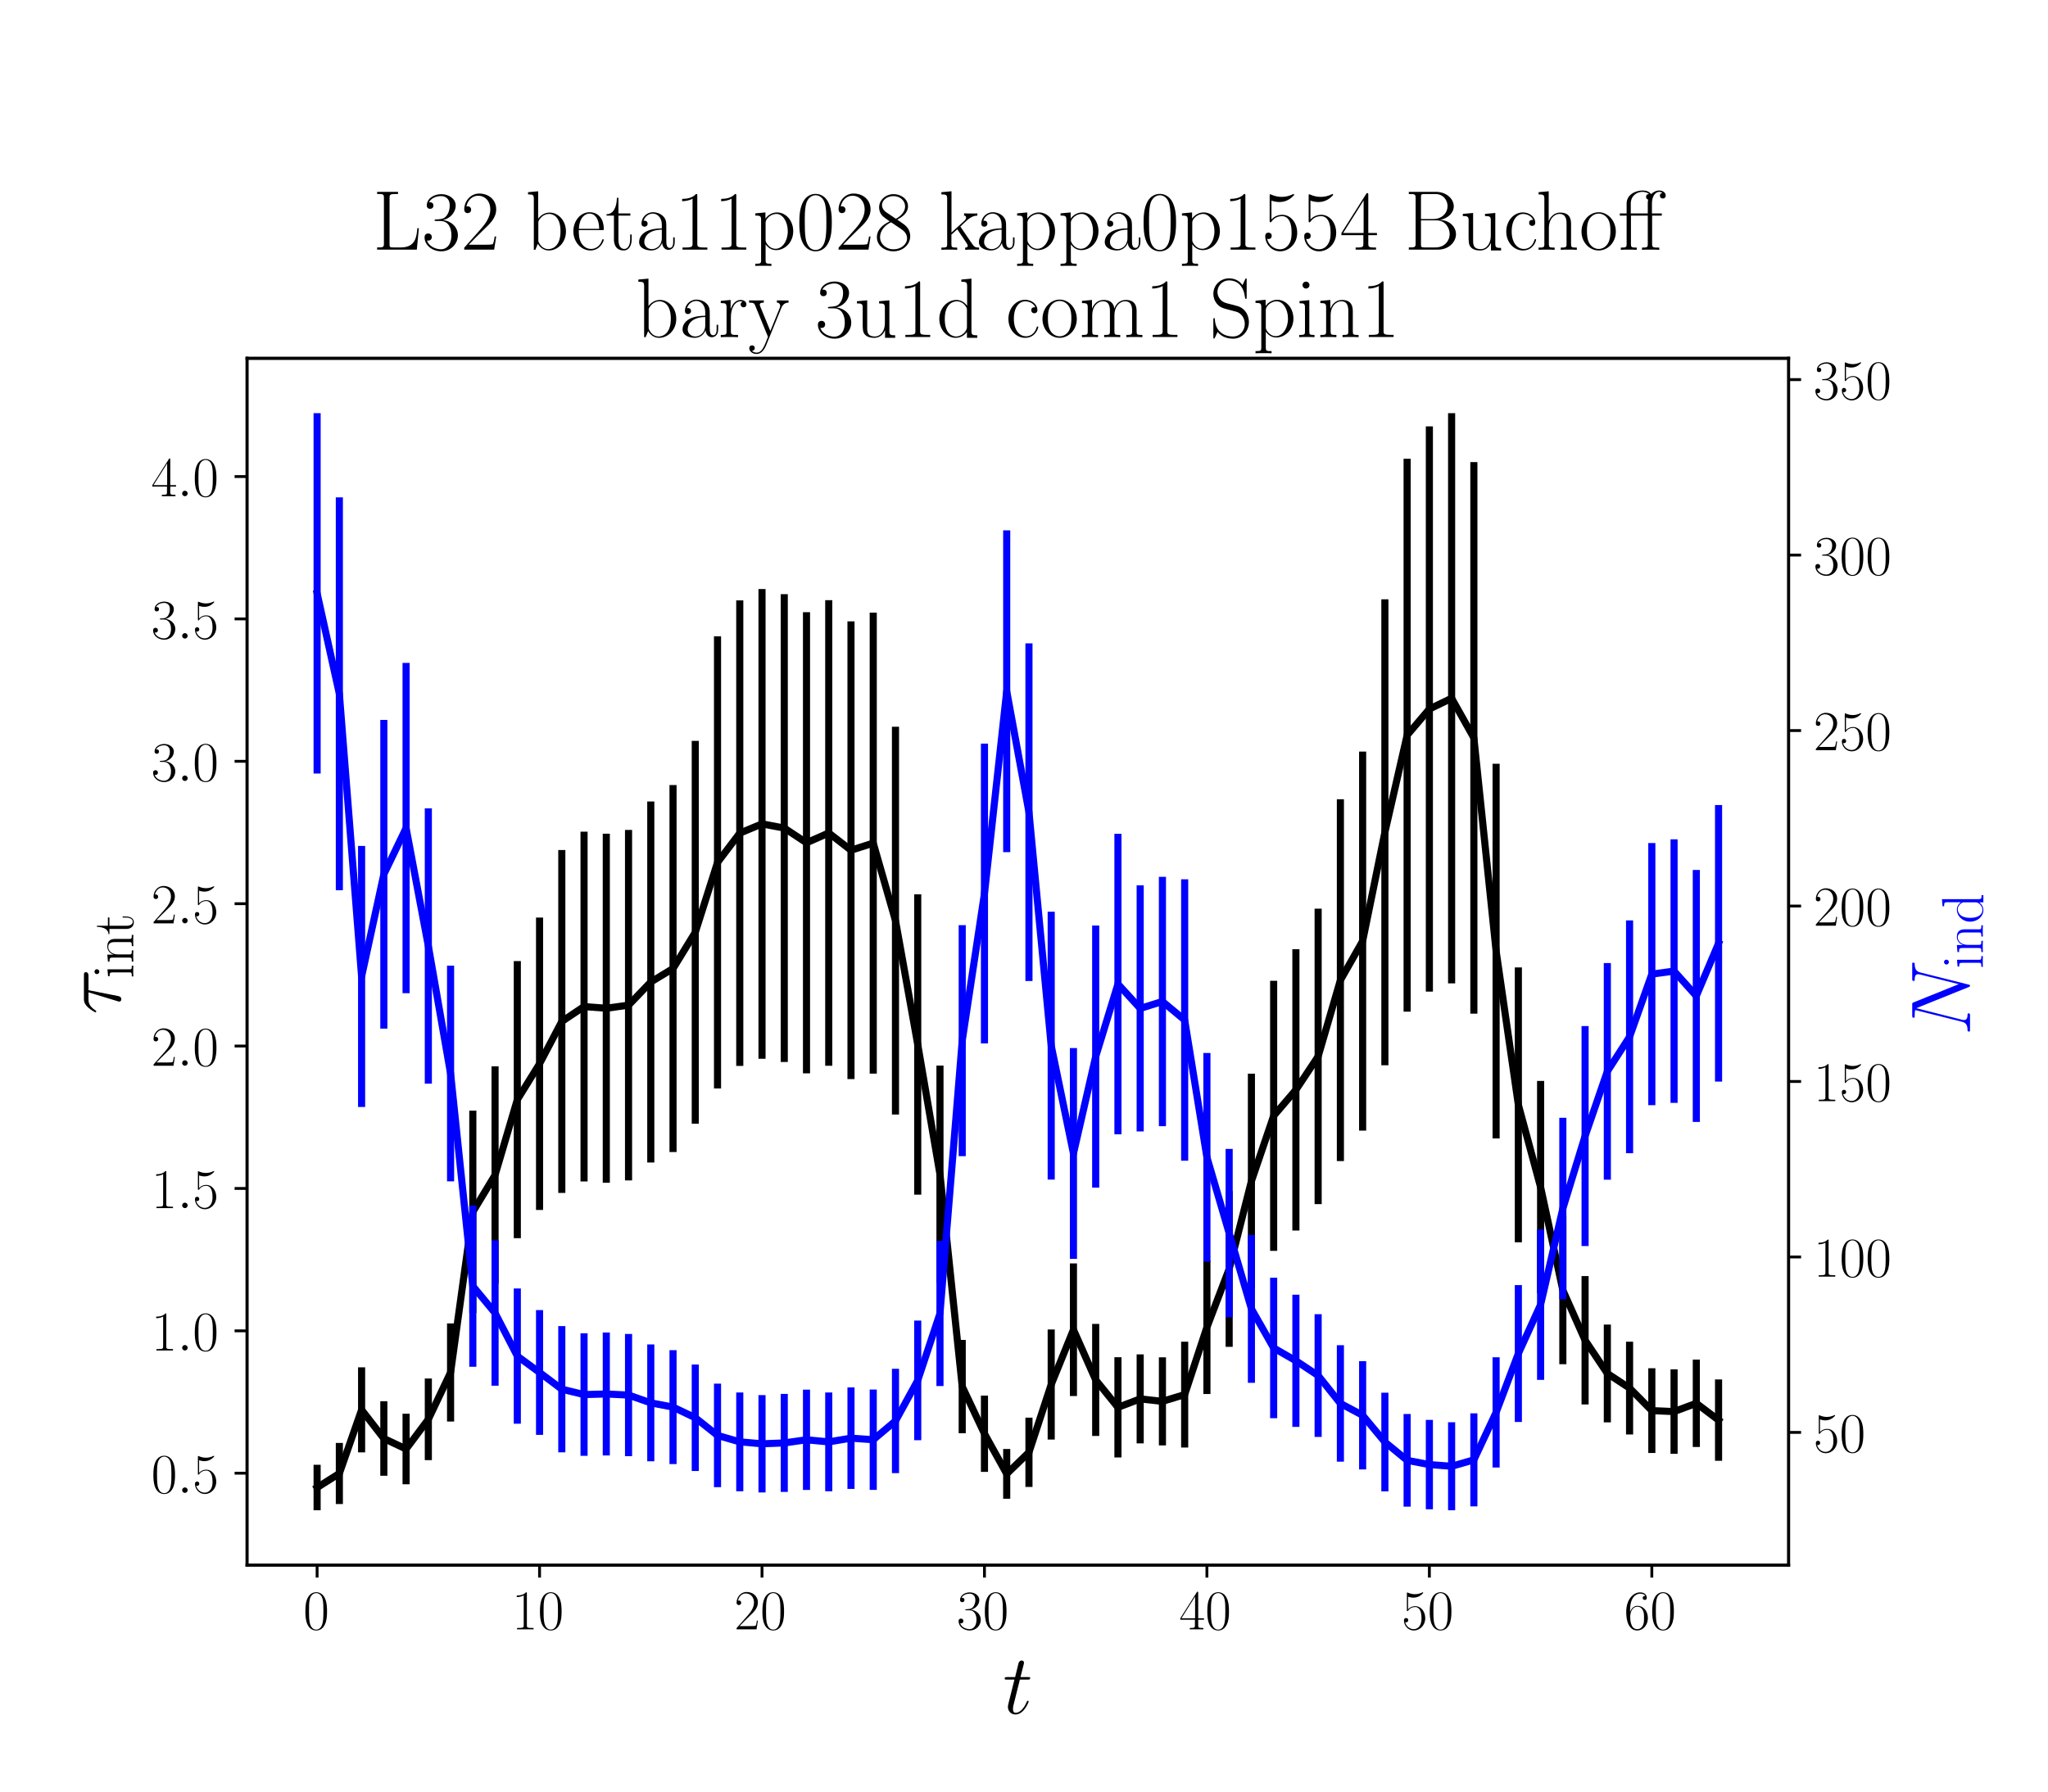 <?xml version="1.0" encoding="utf-8" standalone="no"?>
<!DOCTYPE svg PUBLIC "-//W3C//DTD SVG 1.1//EN"
  "http://www.w3.org/Graphics/SVG/1.1/DTD/svg11.dtd">
<!-- Created with matplotlib (https://matplotlib.org/) -->
<svg height="504pt" version="1.1" viewBox="0 0 576 504" width="576pt" xmlns="http://www.w3.org/2000/svg" xmlns:xlink="http://www.w3.org/1999/xlink">
 <defs>
  <style type="text/css">*{stroke-linecap:butt;stroke-linejoin:round;}</style>
 </defs>
 <g id="figure_1">
  <g id="patch_1">
   <path d="M 0 504 
L 576 504 
L 576 0 
L 0 0 
z
" style="fill:#ffffff;"/>
  </g>
  <g id="axes_1">
   <g id="patch_2">
    <path d="M 69.479 440.296 
L 503.053 440.296 
L 503.053 100.8 
L 69.479 100.8 
z
" style="fill:#ffffff;"/>
   </g>
   <g id="matplotlib.axis_1">
    <g id="xtick_1">
     <g id="line2d_1">
      <defs>
       <path d="M 0 0 
L 0 3.5 
" id="m33e11f0723" style="stroke:#000000;stroke-width:0.8;"/>
      </defs>
      <g>
       <use style="stroke:#000000;stroke-width:0.8;" x="89.187" xlink:href="#m33e11f0723" y="440.296"/>
      </g>
     </g>
     <g id="text_1">
      <!-- $\mathdefault{0}$ -->
      <g transform="translate(85.285 458.365)scale(0.16 -0.16)">
       <defs>
        <path d="M 42 31.641 
C 42 37.75 41.906 48.125 37.703 56.109 
C 34 63.109 28.094 65.594 22.906 65.594 
C 18.094 65.594 12 63.406 8.203 56.203 
C 4.203 48.719 3.797 39.438 3.797 31.641 
C 3.797 25.953 3.906 17.281 7 9.672 
C 11.297 -0.609 19 -2 22.906 -2 
C 27.5 -2 34.5 -0.109 38.594 9.375 
C 41.594 16.281 42 24.359 42 31.641 
z
M 22.906 -0.406 
C 16.5 -0.406 12.703 5.078 11.297 12.688 
C 10.203 18.562 10.203 27.156 10.203 32.75 
C 10.203 40.438 10.203 46.828 11.5 52.922 
C 13.406 61.391 19 64 22.906 64 
C 27 64 32.297 61.297 34.203 53.125 
C 35.5 47.438 35.594 40.734 35.594 32.75 
C 35.594 26.25 35.594 18.266 34.406 12.375 
C 32.297 1.484 26.406 -0.406 22.906 -0.406 
z
" id="CMR17-48"/>
       </defs>
       <use transform="scale(0.996)" xlink:href="#CMR17-48"/>
      </g>
     </g>
    </g>
    <g id="xtick_2">
     <g id="line2d_2">
      <g>
       <use style="stroke:#000000;stroke-width:0.8;" x="151.751" xlink:href="#m33e11f0723" y="440.296"/>
      </g>
     </g>
     <g id="text_2">
      <!-- $\mathdefault{10}$ -->
      <g transform="translate(143.947 458.365)scale(0.16 -0.16)">
       <defs>
        <path d="M 26.594 63.406 
C 26.594 65.5 26.5 65.5 25.094 65.5 
C 21.203 61.188 15.297 59.797 9.703 59.797 
C 9.406 59.797 8.906 59.797 8.797 59.5 
C 8.703 59.297 8.703 59.094 8.703 57 
C 11.797 57 17 57.594 21 59.984 
L 21 7.203 
C 21 3.688 20.797 2.5 12.203 2.5 
L 9.203 2.5 
L 9.203 0 
C 14 0 19 0 23.797 0 
C 28.594 0 33.594 0 38.406 0 
L 38.406 2.5 
L 35.406 2.5 
C 26.797 2.5 26.594 3.594 26.594 7.156 
z
" id="CMR17-49"/>
       </defs>
       <use transform="scale(0.996)" xlink:href="#CMR17-49"/>
       <use transform="translate(45.69 0)scale(0.996)" xlink:href="#CMR17-48"/>
      </g>
     </g>
    </g>
    <g id="xtick_3">
     <g id="line2d_3">
      <g>
       <use style="stroke:#000000;stroke-width:0.8;" x="214.316" xlink:href="#m33e11f0723" y="440.296"/>
      </g>
     </g>
     <g id="text_3">
      <!-- $\mathdefault{20}$ -->
      <g transform="translate(206.512 458.365)scale(0.16 -0.16)">
       <defs>
        <path d="M 41.703 15.453 
L 39.906 15.453 
C 38.906 8.375 38.094 7.172 37.703 6.562 
C 37.203 5.766 30 5.766 28.594 5.766 
L 9.406 5.766 
C 13 9.672 20 16.75 28.5 24.953 
C 34.594 30.734 41.703 37.531 41.703 47.422 
C 41.703 59.219 32.297 66 21.797 66 
C 10.797 66 4.094 56.312 4.094 47.344 
C 4.094 43.438 7 42.938 8.203 42.938 
C 9.203 42.938 12.203 43.547 12.203 47.031 
C 12.203 50.109 9.594 51 8.203 51 
C 7.594 51 7 50.906 6.594 50.703 
C 8.5 59.219 14.297 63.406 20.406 63.406 
C 29.094 63.406 34.797 56.516 34.797 47.422 
C 34.797 38.734 29.703 31.25 24 24.75 
L 4.094 2.281 
L 4.094 0 
L 39.297 0 
z
" id="CMR17-50"/>
       </defs>
       <use transform="scale(0.996)" xlink:href="#CMR17-50"/>
       <use transform="translate(45.69 0)scale(0.996)" xlink:href="#CMR17-48"/>
      </g>
     </g>
    </g>
    <g id="xtick_4">
     <g id="line2d_4">
      <g>
       <use style="stroke:#000000;stroke-width:0.8;" x="276.881" xlink:href="#m33e11f0723" y="440.296"/>
      </g>
     </g>
     <g id="text_4">
      <!-- $\mathdefault{30}$ -->
      <g transform="translate(269.077 458.365)scale(0.16 -0.16)">
       <defs>
        <path d="M 22.094 33.703 
C 31 33.703 34.906 25.969 34.906 17.031 
C 34.906 5 28.5 0.391 22.703 0.391 
C 17.406 0.391 8.797 3.031 6.094 10.828 
C 6.594 10.625 7.094 10.625 7.594 10.625 
C 10 10.625 11.797 12.219 11.797 14.812 
C 11.797 17.703 9.594 19 7.594 19 
C 5.906 19 3.297 18.203 3.297 14.469 
C 3.297 5.234 12.297 -2 22.906 -2 
C 34 -2 42.5 6.719 42.5 16.953 
C 42.5 26.672 34.5 33.703 25 34.797 
C 32.594 36.375 39.906 43.062 39.906 52.016 
C 39.906 59.688 32 65.297 23 65.297 
C 13.906 65.297 5.906 59.828 5.906 52.016 
C 5.906 48.594 8.5 48 9.797 48 
C 11.906 48 13.703 49.297 13.703 51.891 
C 13.703 54.469 11.906 55.766 9.797 55.766 
C 9.406 55.766 8.906 55.766 8.5 55.578 
C 11.406 61.859 19.297 63 22.797 63 
C 26.297 63 32.906 61.328 32.906 51.875 
C 32.906 49.109 32.5 44.188 29.094 39.844 
C 26.094 36 22.703 36 19.406 35.688 
C 18.906 35.688 16.594 35.453 16.203 35.453 
C 15.5 35.359 15.094 35.266 15.094 34.5 
C 15.094 33.797 15.203 33.703 17.203 33.703 
z
" id="CMR17-51"/>
       </defs>
       <use transform="scale(0.996)" xlink:href="#CMR17-51"/>
       <use transform="translate(45.69 0)scale(0.996)" xlink:href="#CMR17-48"/>
      </g>
     </g>
    </g>
    <g id="xtick_5">
     <g id="line2d_5">
      <g>
       <use style="stroke:#000000;stroke-width:0.8;" x="339.446" xlink:href="#m33e11f0723" y="440.296"/>
      </g>
     </g>
     <g id="text_5">
      <!-- $\mathdefault{40}$ -->
      <g transform="translate(331.642 458.365)scale(0.16 -0.16)">
       <defs>
        <path d="M 33.594 64.406 
C 33.594 66.5 33.5 66.5 31.703 66.5 
L 2 19.594 
L 2 17 
L 27.797 17 
L 27.797 7.141 
C 27.797 3.5 27.594 2.5 20.594 2.5 
L 18.703 2.5 
L 18.703 0 
C 21.906 0 27.297 0 30.703 0 
C 34.094 0 39.5 0 42.703 0 
L 42.703 2.5 
L 40.797 2.5 
C 33.797 2.5 33.594 3.5 33.594 7.141 
L 33.594 17 
L 43.797 17 
L 43.797 19.594 
L 33.594 19.594 
z
M 28.094 57.859 
L 28.094 19.594 
L 4 19.594 
z
" id="CMR17-52"/>
       </defs>
       <use transform="scale(0.996)" xlink:href="#CMR17-52"/>
       <use transform="translate(45.69 0)scale(0.996)" xlink:href="#CMR17-48"/>
      </g>
     </g>
    </g>
    <g id="xtick_6">
     <g id="line2d_6">
      <g>
       <use style="stroke:#000000;stroke-width:0.8;" x="402.011" xlink:href="#m33e11f0723" y="440.296"/>
      </g>
     </g>
     <g id="text_6">
      <!-- $\mathdefault{50}$ -->
      <g transform="translate(394.207 458.365)scale(0.16 -0.16)">
       <defs>
        <path d="M 11.406 57.688 
C 12.406 57.281 16.5 56 20.703 56 
C 30 56 35.094 61.109 38 64.062 
C 38 64.953 38 65.5 37.406 65.5 
C 37.297 65.5 37.094 65.5 36.297 65.047 
C 32.797 63.406 28.703 62.078 23.703 62.078 
C 20.703 62.078 16.203 62.484 11.297 64.672 
C 10.203 65.172 10 65.172 9.906 65.172 
C 9.406 65.172 9.297 65.062 9.297 63.078 
L 9.297 34.422 
C 9.297 32.641 9.297 32.141 10.297 32.141 
C 10.797 32.141 11 32.344 11.5 33.031 
C 14.703 37.516 19.094 39.406 24.094 39.406 
C 27.594 39.406 35.094 37.219 35.094 20.141 
C 35.094 16.953 35.094 11.172 32.094 6.578 
C 29.594 2.484 25.703 0.391 21.406 0.391 
C 14.797 0.391 8.094 5 6.297 12.719 
C 6.703 12.609 7.5 12.422 7.906 12.422 
C 9.203 12.422 11.703 13.125 11.703 16.219 
C 11.703 18.906 9.797 20 7.906 20 
C 5.594 20 4.094 18.594 4.094 15.797 
C 4.094 7.094 11 -2 21.594 -2 
C 31.906 -2 41.703 6.875 41.703 19.75 
C 41.703 31.719 33.906 41 24.203 41 
C 19.094 41 14.797 39.109 11.406 35.531 
z
" id="CMR17-53"/>
       </defs>
       <use transform="scale(0.996)" xlink:href="#CMR17-53"/>
       <use transform="translate(45.69 0)scale(0.996)" xlink:href="#CMR17-48"/>
      </g>
     </g>
    </g>
    <g id="xtick_7">
     <g id="line2d_7">
      <g>
       <use style="stroke:#000000;stroke-width:0.8;" x="464.576" xlink:href="#m33e11f0723" y="440.296"/>
      </g>
     </g>
     <g id="text_7">
      <!-- $\mathdefault{60}$ -->
      <g transform="translate(456.772 458.365)scale(0.16 -0.16)">
       <defs>
        <path d="M 10.594 34 
C 10.594 57.656 21.797 63 28.297 63 
C 30.406 63 35.5 62.641 37.5 59 
C 35.906 59 32.906 59 32.906 55.516 
C 32.906 52.828 35.094 51.922 36.5 51.922 
C 37.406 51.922 40.094 52.312 40.094 55.625 
C 40.094 61.781 35.094 65.297 28.203 65.297 
C 16.297 65.297 3.797 52.969 3.797 31 
C 3.797 3.953 15.094 -2 23.094 -2 
C 32.797 -2 42 6.672 42 20.047 
C 42 32.516 33.906 41.594 23.703 41.594 
C 17.594 41.594 13.094 37.609 10.594 30.625 
z
M 23.094 0.391 
C 10.797 0.391 10.797 18.75 10.797 22.438 
C 10.797 29.625 14.203 40 23.5 40 
C 25.203 40 30.094 40 33.406 33.125 
C 35.203 29.219 35.203 25.141 35.203 20.141 
C 35.203 14.75 35.203 10.781 33.094 6.781 
C 30.906 2.672 27.703 0.391 23.094 0.391 
z
" id="CMR17-54"/>
       </defs>
       <use transform="scale(0.996)" xlink:href="#CMR17-54"/>
       <use transform="translate(45.69 0)scale(0.996)" xlink:href="#CMR17-48"/>
      </g>
     </g>
    </g>
    <g id="text_8">
     <!-- $t$ -->
     <g transform="translate(282.039 482.069)scale(0.24 -0.24)">
      <defs>
       <path d="M 20.094 40.094 
L 29.297 40.094 
C 31.203 40.094 32.203 40.094 32.203 41.891 
C 32.203 43 31.594 43 29.594 43 
L 20.797 43 
L 24.5 57.688 
C 24.906 59.078 24.906 59.281 24.906 60 
C 24.906 61.609 23.594 62.5 22.297 62.5 
C 21.5 62.5 19.203 62.203 18.406 58.984 
L 14.5 43 
L 5.094 43 
C 3.094 43 2.203 43 2.203 41.094 
C 2.203 40.094 2.906 40.094 4.797 40.094 
L 13.703 40.094 
L 7.094 13.766 
C 6.297 10.281 6 9.281 6 7.984 
C 6 3.297 9.297 -1 14.906 -1 
C 25 -1 30.406 13.562 30.406 14.25 
C 30.406 14.859 30 15.156 29.406 15.156 
C 29.203 15.156 28.797 15.156 28.594 14.75 
C 28.5 14.656 28.406 14.547 27.703 12.953 
C 25.594 7.984 21 1 15.203 1 
C 12.203 1 12 3.5 12 5.688 
C 12 5.781 12 7.688 12.297 8.875 
z
" id="CMMI12-116"/>
      </defs>
      <use transform="scale(0.996)" xlink:href="#CMMI12-116"/>
     </g>
    </g>
   </g>
   <g id="matplotlib.axis_2">
    <g id="ytick_1">
     <g id="line2d_8">
      <defs>
       <path d="M 0 0 
L -3.5 0 
" id="m22e77942c7" style="stroke:#000000;stroke-width:0.8;"/>
      </defs>
      <g>
       <use style="stroke:#000000;stroke-width:0.8;" x="69.479" xlink:href="#m22e77942c7" y="414.435"/>
      </g>
     </g>
     <g id="text_9">
      <!-- $\mathdefault{0.5}$ -->
      <g transform="translate(42.535 419.97)scale(0.16 -0.16)">
       <defs>
        <path d="M 18.406 4.797 
C 18.406 7.688 16 9.672 13.594 9.672 
C 10.703 9.672 8.703 7.281 8.703 4.891 
C 8.703 2 11.094 0 13.5 0 
C 16.406 0 18.406 2.391 18.406 4.797 
z
" id="CMMI12-58"/>
       </defs>
       <use transform="scale(0.996)" xlink:href="#CMR17-48"/>
       <use transform="translate(45.69 0)scale(0.996)" xlink:href="#CMMI12-58"/>
       <use transform="translate(72.788 0)scale(0.996)" xlink:href="#CMR17-53"/>
      </g>
     </g>
    </g>
    <g id="ytick_2">
     <g id="line2d_9">
      <g>
       <use style="stroke:#000000;stroke-width:0.8;" x="69.479" xlink:href="#m22e77942c7" y="374.381"/>
      </g>
     </g>
     <g id="text_10">
      <!-- $\mathdefault{1.0}$ -->
      <g transform="translate(42.535 379.916)scale(0.16 -0.16)">
       <use transform="scale(0.996)" xlink:href="#CMR17-49"/>
       <use transform="translate(45.69 0)scale(0.996)" xlink:href="#CMMI12-58"/>
       <use transform="translate(72.788 0)scale(0.996)" xlink:href="#CMR17-48"/>
      </g>
     </g>
    </g>
    <g id="ytick_3">
     <g id="line2d_10">
      <g>
       <use style="stroke:#000000;stroke-width:0.8;" x="69.479" xlink:href="#m22e77942c7" y="334.327"/>
      </g>
     </g>
     <g id="text_11">
      <!-- $\mathdefault{1.5}$ -->
      <g transform="translate(42.535 339.862)scale(0.16 -0.16)">
       <use transform="scale(0.996)" xlink:href="#CMR17-49"/>
       <use transform="translate(45.69 0)scale(0.996)" xlink:href="#CMMI12-58"/>
       <use transform="translate(72.788 0)scale(0.996)" xlink:href="#CMR17-53"/>
      </g>
     </g>
    </g>
    <g id="ytick_4">
     <g id="line2d_11">
      <g>
       <use style="stroke:#000000;stroke-width:0.8;" x="69.479" xlink:href="#m22e77942c7" y="294.273"/>
      </g>
     </g>
     <g id="text_12">
      <!-- $\mathdefault{2.0}$ -->
      <g transform="translate(42.535 299.807)scale(0.16 -0.16)">
       <use transform="scale(0.996)" xlink:href="#CMR17-50"/>
       <use transform="translate(45.69 0)scale(0.996)" xlink:href="#CMMI12-58"/>
       <use transform="translate(72.788 0)scale(0.996)" xlink:href="#CMR17-48"/>
      </g>
     </g>
    </g>
    <g id="ytick_5">
     <g id="line2d_12">
      <g>
       <use style="stroke:#000000;stroke-width:0.8;" x="69.479" xlink:href="#m22e77942c7" y="254.218"/>
      </g>
     </g>
     <g id="text_13">
      <!-- $\mathdefault{2.5}$ -->
      <g transform="translate(42.535 259.753)scale(0.16 -0.16)">
       <use transform="scale(0.996)" xlink:href="#CMR17-50"/>
       <use transform="translate(45.69 0)scale(0.996)" xlink:href="#CMMI12-58"/>
       <use transform="translate(72.788 0)scale(0.996)" xlink:href="#CMR17-53"/>
      </g>
     </g>
    </g>
    <g id="ytick_6">
     <g id="line2d_13">
      <g>
       <use style="stroke:#000000;stroke-width:0.8;" x="69.479" xlink:href="#m22e77942c7" y="214.164"/>
      </g>
     </g>
     <g id="text_14">
      <!-- $\mathdefault{3.0}$ -->
      <g transform="translate(42.535 219.699)scale(0.16 -0.16)">
       <use transform="scale(0.996)" xlink:href="#CMR17-51"/>
       <use transform="translate(45.69 0)scale(0.996)" xlink:href="#CMMI12-58"/>
       <use transform="translate(72.788 0)scale(0.996)" xlink:href="#CMR17-48"/>
      </g>
     </g>
    </g>
    <g id="ytick_7">
     <g id="line2d_14">
      <g>
       <use style="stroke:#000000;stroke-width:0.8;" x="69.479" xlink:href="#m22e77942c7" y="174.11"/>
      </g>
     </g>
     <g id="text_15">
      <!-- $\mathdefault{3.5}$ -->
      <g transform="translate(42.535 179.644)scale(0.16 -0.16)">
       <use transform="scale(0.996)" xlink:href="#CMR17-51"/>
       <use transform="translate(45.69 0)scale(0.996)" xlink:href="#CMMI12-58"/>
       <use transform="translate(72.788 0)scale(0.996)" xlink:href="#CMR17-53"/>
      </g>
     </g>
    </g>
    <g id="ytick_8">
     <g id="line2d_15">
      <g>
       <use style="stroke:#000000;stroke-width:0.8;" x="69.479" xlink:href="#m22e77942c7" y="134.055"/>
      </g>
     </g>
     <g id="text_16">
      <!-- $\mathdefault{4.0}$ -->
      <g transform="translate(42.535 139.59)scale(0.16 -0.16)">
       <use transform="scale(0.996)" xlink:href="#CMR17-52"/>
       <use transform="translate(45.69 0)scale(0.996)" xlink:href="#CMMI12-58"/>
       <use transform="translate(72.788 0)scale(0.996)" xlink:href="#CMR17-48"/>
      </g>
     </g>
    </g>
    <g id="text_17">
     <!-- $\tau_{\rm int}$ -->
     <g transform="translate(33.884 285.419)rotate(-90)scale(0.24 -0.24)">
      <defs>
       <path d="M 28.703 37.625 
L 45.297 37.625 
C 46.594 37.625 49.906 37.625 49.906 40.812 
C 49.906 43 48 43 46.203 43 
L 18.703 43 
C 16.406 43 13 43 8.406 38.125 
C 5.797 35.234 2.594 29.953 2.594 29.359 
C 2.594 28.766 3.094 28.562 3.703 28.562 
C 4.406 28.562 4.5 28.859 5 29.453 
C 10.203 37.625 15.406 37.625 17.906 37.625 
L 26.203 37.625 
L 15.797 3.484 
C 15.297 1.984 15.297 1.781 15.297 1.484 
C 15.297 0.391 16 -1 18 -1 
C 21.094 -1 21.594 1.688 21.906 3.172 
z
" id="CMMI12-28"/>
       <path d="M 15.5 61.078 
C 15.5 63.266 13.703 65.156 11.406 65.156 
C 9.203 65.156 7.297 63.375 7.297 61.078 
C 7.297 58.891 9.094 57 11.406 57 
C 13.594 57 15.5 58.797 15.5 61.078 
z
M 3.797 42.281 
L 3.797 39.703 
C 9.406 39.703 10.203 39.094 10.203 34.328 
L 10.203 6.672 
C 10.203 2.875 9.797 2.391 3.406 2.391 
L 3.406 -0.203 
C 5.797 0 10.094 0 12.594 0 
C 15 0 19.094 0 21.406 -0.203 
L 21.406 2.391 
C 15.5 2.391 15.297 2.984 15.297 6.562 
L 15.297 43.375 
z
" id="CMR17-105"/>
       <path d="M 41.5 30.203 
C 41.5 35.297 40.5 43.594 28.703 43.594 
C 20.797 43.594 16.703 37.5 15.203 33.5 
L 15.094 33.5 
L 15.094 43.594 
L 3.297 42.5 
L 3.297 39.906 
C 9.203 39.906 10.094 39.297 10.094 34.5 
L 10.094 6.688 
C 10.094 2.875 9.703 2.391 3.297 2.391 
L 3.297 -0.203 
C 5.703 0 10.094 0 12.703 0 
C 15.297 0 19.797 0 22.203 -0.203 
L 22.203 2.391 
C 15.797 2.391 15.406 2.781 15.406 6.688 
L 15.406 25.906 
C 15.406 35.109 21 42 28 42 
C 35.406 42 36.203 35.406 36.203 30.594 
L 36.203 6.688 
C 36.203 2.875 35.797 2.391 29.406 2.391 
L 29.406 -0.203 
C 31.797 0 36.203 0 38.797 0 
C 41.406 0 45.906 0 48.297 -0.203 
L 48.297 2.391 
C 41.906 2.391 41.5 2.781 41.5 6.688 
z
" id="CMR17-110"/>
       <path d="M 15.094 40 
L 29.094 40 
L 29.094 42.578 
L 15.094 42.578 
L 15.094 61 
L 13.297 61 
C 13.094 50.703 9.594 41.688 1.094 41.688 
L 1.094 40 
L 9.797 40 
L 9.797 12.047 
C 9.797 10.156 9.797 -1 21.406 -1 
C 27.297 -1 30.703 4.781 30.703 12.141 
L 30.703 17.812 
L 28.906 17.812 
L 28.906 12.234 
C 28.906 5.375 26.203 0.797 22 0.797 
C 19.094 0.797 15.094 2.781 15.094 11.844 
z
" id="CMR17-116"/>
      </defs>
      <use transform="scale(0.996)" xlink:href="#CMMI12-28"/>
      <use transform="translate(42.364 -14.944)scale(0.697)" xlink:href="#CMR17-105"/>
      <use transform="translate(59.773 -14.944)scale(0.697)" xlink:href="#CMR17-110"/>
      <use transform="translate(93.578 -14.944)scale(0.697)" xlink:href="#CMR17-116"/>
     </g>
    </g>
   </g>
   <g id="LineCollection_1">
    <path clip-path="url(#p3d50cf9300)" d="M 89.187 424.864 
L 89.187 412.068 
" style="fill:none;stroke:#000000;stroke-width:2;"/>
    <path clip-path="url(#p3d50cf9300)" d="M 95.443 423.099 
L 95.443 405.918 
" style="fill:none;stroke:#000000;stroke-width:2;"/>
    <path clip-path="url(#p3d50cf9300)" d="M 101.7 408.575 
L 101.7 384.647 
" style="fill:none;stroke:#000000;stroke-width:2;"/>
    <path clip-path="url(#p3d50cf9300)" d="M 107.956 415.155 
L 107.956 394.19 
" style="fill:none;stroke:#000000;stroke-width:2;"/>
    <path clip-path="url(#p3d50cf9300)" d="M 114.213 417.549 
L 114.213 397.7 
" style="fill:none;stroke:#000000;stroke-width:2;"/>
    <path clip-path="url(#p3d50cf9300)" d="M 120.469 410.755 
L 120.469 387.791 
" style="fill:none;stroke:#000000;stroke-width:2;"/>
    <path clip-path="url(#p3d50cf9300)" d="M 126.725 399.898 
L 126.725 372.3 
" style="fill:none;stroke:#000000;stroke-width:2;"/>
    <path clip-path="url(#p3d50cf9300)" d="M 132.982 369.366 
L 132.982 312.434 
" style="fill:none;stroke:#000000;stroke-width:2;"/>
    <path clip-path="url(#p3d50cf9300)" d="M 139.238 361.113 
L 139.238 299.984 
" style="fill:none;stroke:#000000;stroke-width:2;"/>
    <path clip-path="url(#p3d50cf9300)" d="M 145.495 348.321 
L 145.495 270.359 
" style="fill:none;stroke:#000000;stroke-width:2;"/>
    <path clip-path="url(#p3d50cf9300)" d="M 151.751 340.375 
L 151.751 258.12 
" style="fill:none;stroke:#000000;stroke-width:2;"/>
    <path clip-path="url(#p3d50cf9300)" d="M 158.008 335.59 
L 158.008 239.122 
" style="fill:none;stroke:#000000;stroke-width:2;"/>
    <path clip-path="url(#p3d50cf9300)" d="M 164.264 332.367 
L 164.264 233.958 
" style="fill:none;stroke:#000000;stroke-width:2;"/>
    <path clip-path="url(#p3d50cf9300)" d="M 170.521 332.73 
L 170.521 234.538 
" style="fill:none;stroke:#000000;stroke-width:2;"/>
    <path clip-path="url(#p3d50cf9300)" d="M 176.777 332.064 
L 176.777 233.474 
" style="fill:none;stroke:#000000;stroke-width:2;"/>
    <path clip-path="url(#p3d50cf9300)" d="M 183.034 327.027 
L 183.034 225.475 
" style="fill:none;stroke:#000000;stroke-width:2;"/>
    <path clip-path="url(#p3d50cf9300)" d="M 189.29 324.088 
L 189.29 220.846 
" style="fill:none;stroke:#000000;stroke-width:2;"/>
    <path clip-path="url(#p3d50cf9300)" d="M 195.547 316.112 
L 195.547 208.42 
" style="fill:none;stroke:#000000;stroke-width:2;"/>
    <path clip-path="url(#p3d50cf9300)" d="M 201.803 306.194 
L 201.803 179.006 
" style="fill:none;stroke:#000000;stroke-width:2;"/>
    <path clip-path="url(#p3d50cf9300)" d="M 208.06 299.854 
L 208.06 168.891 
" style="fill:none;stroke:#000000;stroke-width:2;"/>
    <path clip-path="url(#p3d50cf9300)" d="M 214.316 297.84 
L 214.316 165.705 
" style="fill:none;stroke:#000000;stroke-width:2;"/>
    <path clip-path="url(#p3d50cf9300)" d="M 220.573 298.75 
L 220.573 167.143 
" style="fill:none;stroke:#000000;stroke-width:2;"/>
    <path clip-path="url(#p3d50cf9300)" d="M 226.829 301.951 
L 226.829 172.223 
" style="fill:none;stroke:#000000;stroke-width:2;"/>
    <path clip-path="url(#p3d50cf9300)" d="M 233.086 299.819 
L 233.086 168.836 
" style="fill:none;stroke:#000000;stroke-width:2;"/>
    <path clip-path="url(#p3d50cf9300)" d="M 239.342 303.562 
L 239.342 174.792 
" style="fill:none;stroke:#000000;stroke-width:2;"/>
    <path clip-path="url(#p3d50cf9300)" d="M 245.599 302.025 
L 245.599 172.341 
" style="fill:none;stroke:#000000;stroke-width:2;"/>
    <path clip-path="url(#p3d50cf9300)" d="M 251.855 313.527 
L 251.855 204.435 
" style="fill:none;stroke:#000000;stroke-width:2;"/>
    <path clip-path="url(#p3d50cf9300)" d="M 258.112 336.08 
L 258.112 251.589 
" style="fill:none;stroke:#000000;stroke-width:2;"/>
    <path clip-path="url(#p3d50cf9300)" d="M 264.368 360.966 
L 264.368 299.765 
" style="fill:none;stroke:#000000;stroke-width:2;"/>
    <path clip-path="url(#p3d50cf9300)" d="M 270.625 403.178 
L 270.625 376.935 
" style="fill:none;stroke:#000000;stroke-width:2;"/>
    <path clip-path="url(#p3d50cf9300)" d="M 276.881 414.064 
L 276.881 392.596 
" style="fill:none;stroke:#000000;stroke-width:2;"/>
    <path clip-path="url(#p3d50cf9300)" d="M 283.138 421.617 
L 283.138 407.622 
" style="fill:none;stroke:#000000;stroke-width:2;"/>
    <path clip-path="url(#p3d50cf9300)" d="M 289.394 418.305 
L 289.394 398.813 
" style="fill:none;stroke:#000000;stroke-width:2;"/>
    <path clip-path="url(#p3d50cf9300)" d="M 295.651 404.971 
L 295.651 374.001 
" style="fill:none;stroke:#000000;stroke-width:2;"/>
    <path clip-path="url(#p3d50cf9300)" d="M 301.907 392.717 
L 301.907 355.414 
" style="fill:none;stroke:#000000;stroke-width:2;"/>
    <path clip-path="url(#p3d50cf9300)" d="M 308.163 403.955 
L 308.163 372.44 
" style="fill:none;stroke:#000000;stroke-width:2;"/>
    <path clip-path="url(#p3d50cf9300)" d="M 314.42 410.012 
L 314.42 381.8 
" style="fill:none;stroke:#000000;stroke-width:2;"/>
    <path clip-path="url(#p3d50cf9300)" d="M 320.676 406.041 
L 320.676 381.012 
" style="fill:none;stroke:#000000;stroke-width:2;"/>
    <path clip-path="url(#p3d50cf9300)" d="M 326.933 406.611 
L 326.933 381.827 
" style="fill:none;stroke:#000000;stroke-width:2;"/>
    <path clip-path="url(#p3d50cf9300)" d="M 333.189 407.202 
L 333.189 377.441 
" style="fill:none;stroke:#000000;stroke-width:2;"/>
    <path clip-path="url(#p3d50cf9300)" d="M 339.446 392.161 
L 339.446 354.582 
" style="fill:none;stroke:#000000;stroke-width:2;"/>
    <path clip-path="url(#p3d50cf9300)" d="M 345.702 378.887 
L 345.702 335.057 
" style="fill:none;stroke:#000000;stroke-width:2;"/>
    <path clip-path="url(#p3d50cf9300)" d="M 351.959 362.487 
L 351.959 302.042 
" style="fill:none;stroke:#000000;stroke-width:2;"/>
    <path clip-path="url(#p3d50cf9300)" d="M 358.215 351.881 
L 358.215 275.907 
" style="fill:none;stroke:#000000;stroke-width:2;"/>
    <path clip-path="url(#p3d50cf9300)" d="M 364.472 346.163 
L 364.472 267.014 
" style="fill:none;stroke:#000000;stroke-width:2;"/>
    <path clip-path="url(#p3d50cf9300)" d="M 370.728 338.74 
L 370.728 255.627 
" style="fill:none;stroke:#000000;stroke-width:2;"/>
    <path clip-path="url(#p3d50cf9300)" d="M 376.985 326.628 
L 376.985 224.845 
" style="fill:none;stroke:#000000;stroke-width:2;"/>
    <path clip-path="url(#p3d50cf9300)" d="M 383.241 318.059 
L 383.241 211.434 
" style="fill:none;stroke:#000000;stroke-width:2;"/>
    <path clip-path="url(#p3d50cf9300)" d="M 389.498 299.668 
L 389.498 168.597 
" style="fill:none;stroke:#000000;stroke-width:2;"/>
    <path clip-path="url(#p3d50cf9300)" d="M 395.754 284.585 
L 395.754 129.053 
" style="fill:none;stroke:#000000;stroke-width:2;"/>
    <path clip-path="url(#p3d50cf9300)" d="M 402.011 278.956 
L 402.011 119.952 
" style="fill:none;stroke:#000000;stroke-width:2;"/>
    <path clip-path="url(#p3d50cf9300)" d="M 408.267 276.637 
L 408.267 116.232 
" style="fill:none;stroke:#000000;stroke-width:2;"/>
    <path clip-path="url(#p3d50cf9300)" d="M 414.524 285.161 
L 414.524 129.989 
" style="fill:none;stroke:#000000;stroke-width:2;"/>
    <path clip-path="url(#p3d50cf9300)" d="M 420.78 320.257 
L 420.78 214.852 
" style="fill:none;stroke:#000000;stroke-width:2;"/>
    <path clip-path="url(#p3d50cf9300)" d="M 427.037 349.474 
L 427.037 272.152 
" style="fill:none;stroke:#000000;stroke-width:2;"/>
    <path clip-path="url(#p3d50cf9300)" d="M 433.293 363.841 
L 433.293 304.075 
" style="fill:none;stroke:#000000;stroke-width:2;"/>
    <path clip-path="url(#p3d50cf9300)" d="M 439.55 383.774 
L 439.55 342.175 
" style="fill:none;stroke:#000000;stroke-width:2;"/>
    <path clip-path="url(#p3d50cf9300)" d="M 445.806 395.09 
L 445.806 358.972 
" style="fill:none;stroke:#000000;stroke-width:2;"/>
    <path clip-path="url(#p3d50cf9300)" d="M 452.063 400.126 
L 452.063 372.62 
" style="fill:none;stroke:#000000;stroke-width:2;"/>
    <path clip-path="url(#p3d50cf9300)" d="M 458.319 403.539 
L 458.319 377.447 
" style="fill:none;stroke:#000000;stroke-width:2;"/>
    <path clip-path="url(#p3d50cf9300)" d="M 464.576 408.751 
L 464.576 384.9 
" style="fill:none;stroke:#000000;stroke-width:2;"/>
    <path clip-path="url(#p3d50cf9300)" d="M 470.832 408.973 
L 470.832 385.219 
" style="fill:none;stroke:#000000;stroke-width:2;"/>
    <path clip-path="url(#p3d50cf9300)" d="M 477.088 407.062 
L 477.088 382.474 
" style="fill:none;stroke:#000000;stroke-width:2;"/>
    <path clip-path="url(#p3d50cf9300)" d="M 483.345 410.939 
L 483.345 388.056 
" style="fill:none;stroke:#000000;stroke-width:2;"/>
   </g>
   <g id="line2d_16">
    <path clip-path="url(#p3d50cf9300)" d="M 89.187 418.466 
L 95.443 414.509 
L 101.7 396.611 
L 107.956 404.672 
L 114.213 407.624 
L 120.469 399.273 
L 126.725 386.099 
L 132.982 340.9 
L 139.238 330.548 
L 145.495 309.34 
L 151.751 299.248 
L 158.008 287.356 
L 164.264 283.162 
L 170.521 283.634 
L 176.777 282.769 
L 183.034 276.251 
L 189.29 272.467 
L 195.547 262.266 
L 201.803 242.6 
L 208.06 234.373 
L 214.316 231.772 
L 220.573 232.947 
L 226.829 237.087 
L 233.086 234.328 
L 239.342 239.177 
L 245.599 237.183 
L 251.855 258.981 
L 258.112 293.835 
L 264.368 330.366 
L 270.625 390.056 
L 276.881 403.33 
L 283.138 414.619 
L 289.394 408.559 
L 295.651 389.486 
L 301.907 374.065 
L 308.163 388.197 
L 314.42 395.906 
L 320.676 393.527 
L 326.933 394.219 
L 333.189 392.322 
L 339.446 373.372 
L 345.702 356.972 
L 351.959 332.265 
L 358.215 313.894 
L 364.472 306.589 
L 370.728 297.183 
L 376.985 275.737 
L 383.241 264.746 
L 389.498 234.132 
L 395.754 206.819 
L 402.011 199.454 
L 408.267 196.435 
L 414.524 207.575 
L 420.78 267.554 
L 427.037 310.813 
L 433.293 333.958 
L 439.55 362.975 
L 445.806 377.031 
L 452.063 386.373 
L 458.319 390.493 
L 464.576 396.825 
L 470.832 397.096 
L 477.088 394.768 
L 483.345 399.497 
" style="fill:none;stroke:#000000;stroke-linecap:square;stroke-width:2;"/>
   </g>
   <g id="patch_3">
    <path d="M 69.479 440.296 
L 69.479 100.8 
" style="fill:none;stroke:#000000;stroke-linecap:square;stroke-linejoin:miter;stroke-width:0.8;"/>
   </g>
   <g id="patch_4">
    <path d="M 503.053 440.296 
L 503.053 100.8 
" style="fill:none;stroke:#000000;stroke-linecap:square;stroke-linejoin:miter;stroke-width:0.8;"/>
   </g>
   <g id="patch_5">
    <path d="M 69.479 440.296 
L 503.053 440.296 
" style="fill:none;stroke:#000000;stroke-linecap:square;stroke-linejoin:miter;stroke-width:0.8;"/>
   </g>
   <g id="patch_6">
    <path d="M 69.479 100.8 
L 503.053 100.8 
" style="fill:none;stroke:#000000;stroke-linecap:square;stroke-linejoin:miter;stroke-width:0.8;"/>
   </g>
  </g>
  <g id="axes_2">
   <g id="matplotlib.axis_3">
    <g id="ytick_9">
     <g id="line2d_17">
      <defs>
       <path d="M 0 0 
L 3.5 0 
" id="m2e4b16735a" style="stroke:#000000;stroke-width:0.8;"/>
      </defs>
      <g>
       <use style="stroke:#000000;stroke-width:0.8;" x="503.053" xlink:href="#m2e4b16735a" y="402.961"/>
      </g>
     </g>
     <g id="text_18">
      <!-- $\mathdefault{50}$ -->
      <g transform="translate(510.053 408.496)scale(0.16 -0.16)">
       <use transform="scale(0.996)" xlink:href="#CMR17-53"/>
       <use transform="translate(45.69 0)scale(0.996)" xlink:href="#CMR17-48"/>
      </g>
     </g>
    </g>
    <g id="ytick_10">
     <g id="line2d_18">
      <g>
       <use style="stroke:#000000;stroke-width:0.8;" x="503.053" xlink:href="#m2e4b16735a" y="353.599"/>
      </g>
     </g>
     <g id="text_19">
      <!-- $\mathdefault{100}$ -->
      <g transform="translate(510.053 359.134)scale(0.16 -0.16)">
       <use transform="scale(0.996)" xlink:href="#CMR17-49"/>
       <use transform="translate(45.69 0)scale(0.996)" xlink:href="#CMR17-48"/>
       <use transform="translate(91.381 0)scale(0.996)" xlink:href="#CMR17-48"/>
      </g>
     </g>
    </g>
    <g id="ytick_11">
     <g id="line2d_19">
      <g>
       <use style="stroke:#000000;stroke-width:0.8;" x="503.053" xlink:href="#m2e4b16735a" y="304.237"/>
      </g>
     </g>
     <g id="text_20">
      <!-- $\mathdefault{150}$ -->
      <g transform="translate(510.053 309.772)scale(0.16 -0.16)">
       <use transform="scale(0.996)" xlink:href="#CMR17-49"/>
       <use transform="translate(45.69 0)scale(0.996)" xlink:href="#CMR17-53"/>
       <use transform="translate(91.381 0)scale(0.996)" xlink:href="#CMR17-48"/>
      </g>
     </g>
    </g>
    <g id="ytick_12">
     <g id="line2d_20">
      <g>
       <use style="stroke:#000000;stroke-width:0.8;" x="503.053" xlink:href="#m2e4b16735a" y="254.876"/>
      </g>
     </g>
     <g id="text_21">
      <!-- $\mathdefault{200}$ -->
      <g transform="translate(510.053 260.41)scale(0.16 -0.16)">
       <use transform="scale(0.996)" xlink:href="#CMR17-50"/>
       <use transform="translate(45.69 0)scale(0.996)" xlink:href="#CMR17-48"/>
       <use transform="translate(91.381 0)scale(0.996)" xlink:href="#CMR17-48"/>
      </g>
     </g>
    </g>
    <g id="ytick_13">
     <g id="line2d_21">
      <g>
       <use style="stroke:#000000;stroke-width:0.8;" x="503.053" xlink:href="#m2e4b16735a" y="205.514"/>
      </g>
     </g>
     <g id="text_22">
      <!-- $\mathdefault{250}$ -->
      <g transform="translate(510.053 211.049)scale(0.16 -0.16)">
       <use transform="scale(0.996)" xlink:href="#CMR17-50"/>
       <use transform="translate(45.69 0)scale(0.996)" xlink:href="#CMR17-53"/>
       <use transform="translate(91.381 0)scale(0.996)" xlink:href="#CMR17-48"/>
      </g>
     </g>
    </g>
    <g id="ytick_14">
     <g id="line2d_22">
      <g>
       <use style="stroke:#000000;stroke-width:0.8;" x="503.053" xlink:href="#m2e4b16735a" y="156.152"/>
      </g>
     </g>
     <g id="text_23">
      <!-- $\mathdefault{300}$ -->
      <g transform="translate(510.053 161.687)scale(0.16 -0.16)">
       <use transform="scale(0.996)" xlink:href="#CMR17-51"/>
       <use transform="translate(45.69 0)scale(0.996)" xlink:href="#CMR17-48"/>
       <use transform="translate(91.381 0)scale(0.996)" xlink:href="#CMR17-48"/>
      </g>
     </g>
    </g>
    <g id="ytick_15">
     <g id="line2d_23">
      <g>
       <use style="stroke:#000000;stroke-width:0.8;" x="503.053" xlink:href="#m2e4b16735a" y="106.79"/>
      </g>
     </g>
     <g id="text_24">
      <!-- $\mathdefault{350}$ -->
      <g transform="translate(510.053 112.325)scale(0.16 -0.16)">
       <use transform="scale(0.996)" xlink:href="#CMR17-51"/>
       <use transform="translate(45.69 0)scale(0.996)" xlink:href="#CMR17-53"/>
       <use transform="translate(91.381 0)scale(0.996)" xlink:href="#CMR17-48"/>
      </g>
     </g>
    </g>
    <g id="text_25">
     <!-- $N_{\rm ind}$ -->
     <g style="fill:#0000ff;" transform="translate(554.069 291.302)rotate(-90)scale(0.24 -0.24)">
      <defs>
       <path d="M 74 57.781 
C 75.094 62.094 76.703 65.094 84.297 65.094 
C 84.594 65.094 85.797 65.094 85.797 66.859 
C 85.797 68 84.906 68 84.5 68 
C 82.5 68 77.406 68 75.406 68 
L 70.594 68 
C 69.203 68 67.406 68 66 68 
C 65.406 68 64.203 68 64.203 66.094 
C 64.203 65.094 65 65.094 65.703 65.094 
C 71.703 65.094 72.094 62.797 72.094 60.984 
C 72.094 60.094 72 59.781 71.703 58.391 
L 60.406 13.281 
L 39 66.391 
C 38.297 68 38.203 68 36 68 
L 23.797 68 
C 21.797 68 20.906 68 20.906 66.094 
C 20.906 65.094 21.594 65.094 23.5 65.094 
C 24 65.094 29.906 65.094 29.906 64.297 
C 29.906 64.094 29.703 63.297 29.594 63 
L 16.297 9.922 
C 15.094 5 12.703 2.906 6.094 2.906 
C 5.594 2.906 4.594 2.906 4.594 1.047 
C 4.594 0 5.594 0 5.906 0 
C 7.906 0 13 0 15 0 
L 19.797 0 
C 21.203 0 22.906 0 24.297 0 
C 25 0 26.094 0 26.094 1.906 
C 26.094 2.812 25.094 2.906 24.703 2.906 
C 21.406 2.906 18.203 3.5 18.203 7.094 
C 18.203 7.891 18.406 8.781 18.594 9.578 
L 32.094 63 
C 32.703 62 32.703 61.812 33.094 60.906 
L 56.906 1.797 
C 57.406 0.594 57.594 0 58.5 0 
C 59.5 0 59.594 0.297 60 2 
z
" id="CMMI12-78"/>
       <path d="M 29.203 67.594 
L 29.203 65 
C 35.094 65 36 64.406 36 59.688 
L 36 36.641 
C 35.594 37.141 31.5 43.594 23.406 43.594 
C 13.203 43.594 3.297 34.5 3.297 21.312 
C 3.297 8.203 12.594 -1 22.406 -1 
C 30.906 -1 35.297 5.266 35.797 5.938 
L 35.797 -0.984 
L 47.906 -0.984 
L 47.906 2 
C 42 2 41.094 2.594 41.094 7.391 
L 41.094 68.688 
z
M 35.797 11.797 
C 35.797 8.797 34 6.094 31.703 4.094 
C 28.297 1.094 24.906 0.594 23 0.594 
C 20.094 0.594 9.703 2.094 9.703 21.188 
C 9.703 40.812 21.297 42 23.906 42 
C 28.5 42 32.203 39.406 34.5 35.797 
C 35.797 33.703 35.797 33.406 35.797 31.609 
z
" id="CMR17-100"/>
      </defs>
      <use transform="scale(0.996)" xlink:href="#CMMI12-78"/>
      <use transform="translate(78.115 -14.944)scale(0.697)" xlink:href="#CMR17-105"/>
      <use transform="translate(95.525 -14.944)scale(0.697)" xlink:href="#CMR17-110"/>
      <use transform="translate(131.151 -14.944)scale(0.697)" xlink:href="#CMR17-100"/>
     </g>
    </g>
   </g>
   <g id="LineCollection_2">
    <path clip-path="url(#p3d50cf9300)" d="M 89.187 217.609 
L 89.187 116.232 
" style="fill:none;stroke:#0000ff;stroke-width:2;"/>
    <path clip-path="url(#p3d50cf9300)" d="M 95.443 250.425 
L 95.443 139.919 
" style="fill:none;stroke:#0000ff;stroke-width:2;"/>
    <path clip-path="url(#p3d50cf9300)" d="M 101.7 311.408 
L 101.7 237.97 
" style="fill:none;stroke:#0000ff;stroke-width:2;"/>
    <path clip-path="url(#p3d50cf9300)" d="M 107.956 289.372 
L 107.956 202.517 
" style="fill:none;stroke:#0000ff;stroke-width:2;"/>
    <path clip-path="url(#p3d50cf9300)" d="M 114.213 279.403 
L 114.213 186.489 
" style="fill:none;stroke:#0000ff;stroke-width:2;"/>
    <path clip-path="url(#p3d50cf9300)" d="M 120.469 304.844 
L 120.469 227.406 
" style="fill:none;stroke:#0000ff;stroke-width:2;"/>
    <path clip-path="url(#p3d50cf9300)" d="M 126.725 332.325 
L 126.725 271.66 
" style="fill:none;stroke:#0000ff;stroke-width:2;"/>
    <path clip-path="url(#p3d50cf9300)" d="M 132.982 384.494 
L 132.982 339.129 
" style="fill:none;stroke:#0000ff;stroke-width:2;"/>
    <path clip-path="url(#p3d50cf9300)" d="M 139.238 389.827 
L 139.238 348.914 
" style="fill:none;stroke:#0000ff;stroke-width:2;"/>
    <path clip-path="url(#p3d50cf9300)" d="M 145.495 400.514 
L 145.495 362.469 
" style="fill:none;stroke:#0000ff;stroke-width:2;"/>
    <path clip-path="url(#p3d50cf9300)" d="M 151.751 403.641 
L 151.751 368.551 
" style="fill:none;stroke:#0000ff;stroke-width:2;"/>
    <path clip-path="url(#p3d50cf9300)" d="M 158.008 408.561 
L 158.008 373.055 
" style="fill:none;stroke:#0000ff;stroke-width:2;"/>
    <path clip-path="url(#p3d50cf9300)" d="M 164.264 409.548 
L 164.264 375.079 
" style="fill:none;stroke:#0000ff;stroke-width:2;"/>
    <path clip-path="url(#p3d50cf9300)" d="M 170.521 409.439 
L 170.521 374.857 
" style="fill:none;stroke:#0000ff;stroke-width:2;"/>
    <path clip-path="url(#p3d50cf9300)" d="M 176.777 409.638 
L 176.777 375.264 
" style="fill:none;stroke:#0000ff;stroke-width:2;"/>
    <path clip-path="url(#p3d50cf9300)" d="M 183.034 411.073 
L 183.034 378.208 
" style="fill:none;stroke:#0000ff;stroke-width:2;"/>
    <path clip-path="url(#p3d50cf9300)" d="M 189.29 411.858 
L 189.29 379.821 
" style="fill:none;stroke:#0000ff;stroke-width:2;"/>
    <path clip-path="url(#p3d50cf9300)" d="M 195.547 413.82 
L 195.547 383.855 
" style="fill:none;stroke:#0000ff;stroke-width:2;"/>
    <path clip-path="url(#p3d50cf9300)" d="M 201.803 418.364 
L 201.803 389.239 
" style="fill:none;stroke:#0000ff;stroke-width:2;"/>
    <path clip-path="url(#p3d50cf9300)" d="M 208.06 419.51 
L 208.06 391.72 
" style="fill:none;stroke:#0000ff;stroke-width:2;"/>
    <path clip-path="url(#p3d50cf9300)" d="M 214.316 419.854 
L 214.316 392.467 
" style="fill:none;stroke:#0000ff;stroke-width:2;"/>
    <path clip-path="url(#p3d50cf9300)" d="M 220.573 419.7 
L 220.573 392.132 
" style="fill:none;stroke:#0000ff;stroke-width:2;"/>
    <path clip-path="url(#p3d50cf9300)" d="M 226.829 419.141 
L 226.829 390.922 
" style="fill:none;stroke:#0000ff;stroke-width:2;"/>
    <path clip-path="url(#p3d50cf9300)" d="M 233.086 419.516 
L 233.086 391.733 
" style="fill:none;stroke:#0000ff;stroke-width:2;"/>
    <path clip-path="url(#p3d50cf9300)" d="M 239.342 418.851 
L 239.342 390.294 
" style="fill:none;stroke:#0000ff;stroke-width:2;"/>
    <path clip-path="url(#p3d50cf9300)" d="M 245.599 419.128 
L 245.599 390.893 
" style="fill:none;stroke:#0000ff;stroke-width:2;"/>
    <path clip-path="url(#p3d50cf9300)" d="M 251.855 414.407 
L 251.855 385.065 
" style="fill:none;stroke:#0000ff;stroke-width:2;"/>
    <path clip-path="url(#p3d50cf9300)" d="M 258.112 405.155 
L 258.112 371.499 
" style="fill:none;stroke:#0000ff;stroke-width:2;"/>
    <path clip-path="url(#p3d50cf9300)" d="M 264.368 389.913 
L 264.368 349.073 
" style="fill:none;stroke:#0000ff;stroke-width:2;"/>
    <path clip-path="url(#p3d50cf9300)" d="M 270.625 325.254 
L 270.625 260.265 
" style="fill:none;stroke:#0000ff;stroke-width:2;"/>
    <path clip-path="url(#p3d50cf9300)" d="M 276.881 293.524 
L 276.881 209.194 
" style="fill:none;stroke:#0000ff;stroke-width:2;"/>
    <path clip-path="url(#p3d50cf9300)" d="M 283.138 239.716 
L 283.138 149.199 
" style="fill:none;stroke:#0000ff;stroke-width:2;"/>
    <path clip-path="url(#p3d50cf9300)" d="M 289.394 275.977 
L 289.394 180.982 
" style="fill:none;stroke:#0000ff;stroke-width:2;"/>
    <path clip-path="url(#p3d50cf9300)" d="M 295.651 331.836 
L 295.651 256.482 
" style="fill:none;stroke:#0000ff;stroke-width:2;"/>
    <path clip-path="url(#p3d50cf9300)" d="M 301.907 354.133 
L 301.907 294.838 
" style="fill:none;stroke:#0000ff;stroke-width:2;"/>
    <path clip-path="url(#p3d50cf9300)" d="M 308.163 334.098 
L 308.163 260.37 
" style="fill:none;stroke:#0000ff;stroke-width:2;"/>
    <path clip-path="url(#p3d50cf9300)" d="M 314.42 319.084 
L 314.42 234.569 
" style="fill:none;stroke:#0000ff;stroke-width:2;"/>
    <path clip-path="url(#p3d50cf9300)" d="M 320.676 318.296 
L 320.676 249.058 
" style="fill:none;stroke:#0000ff;stroke-width:2;"/>
    <path clip-path="url(#p3d50cf9300)" d="M 326.933 316.811 
L 326.933 246.667 
" style="fill:none;stroke:#0000ff;stroke-width:2;"/>
    <path clip-path="url(#p3d50cf9300)" d="M 333.189 326.529 
L 333.189 247.361 
" style="fill:none;stroke:#0000ff;stroke-width:2;"/>
    <path clip-path="url(#p3d50cf9300)" d="M 339.446 354.937 
L 339.446 296.222 
" style="fill:none;stroke:#0000ff;stroke-width:2;"/>
    <path clip-path="url(#p3d50cf9300)" d="M 345.702 370.587 
L 345.702 323.201 
" style="fill:none;stroke:#0000ff;stroke-width:2;"/>
    <path clip-path="url(#p3d50cf9300)" d="M 351.959 389.005 
L 351.959 347.406 
" style="fill:none;stroke:#0000ff;stroke-width:2;"/>
    <path clip-path="url(#p3d50cf9300)" d="M 358.215 398.954 
L 358.215 359.44 
" style="fill:none;stroke:#0000ff;stroke-width:2;"/>
    <path clip-path="url(#p3d50cf9300)" d="M 364.472 401.409 
L 364.472 364.209 
" style="fill:none;stroke:#0000ff;stroke-width:2;"/>
    <path clip-path="url(#p3d50cf9300)" d="M 370.728 404.231 
L 370.728 369.699 
" style="fill:none;stroke:#0000ff;stroke-width:2;"/>
    <path clip-path="url(#p3d50cf9300)" d="M 376.985 411.182 
L 376.985 378.431 
" style="fill:none;stroke:#0000ff;stroke-width:2;"/>
    <path clip-path="url(#p3d50cf9300)" d="M 383.241 413.362 
L 383.241 382.914 
" style="fill:none;stroke:#0000ff;stroke-width:2;"/>
    <path clip-path="url(#p3d50cf9300)" d="M 389.498 419.542 
L 389.498 391.79 
" style="fill:none;stroke:#0000ff;stroke-width:2;"/>
    <path clip-path="url(#p3d50cf9300)" d="M 395.754 423.845 
L 395.754 397.777 
" style="fill:none;stroke:#0000ff;stroke-width:2;"/>
    <path clip-path="url(#p3d50cf9300)" d="M 402.011 424.577 
L 402.011 399.443 
" style="fill:none;stroke:#0000ff;stroke-width:2;"/>
    <path clip-path="url(#p3d50cf9300)" d="M 408.267 424.864 
L 408.267 400.099 
" style="fill:none;stroke:#0000ff;stroke-width:2;"/>
    <path clip-path="url(#p3d50cf9300)" d="M 414.524 423.768 
L 414.524 397.6 
" style="fill:none;stroke:#0000ff;stroke-width:2;"/>
    <path clip-path="url(#p3d50cf9300)" d="M 420.78 412.83 
L 420.78 381.818 
" style="fill:none;stroke:#0000ff;stroke-width:2;"/>
    <path clip-path="url(#p3d50cf9300)" d="M 427.037 400.02 
L 427.037 361.51 
" style="fill:none;stroke:#0000ff;stroke-width:2;"/>
    <path clip-path="url(#p3d50cf9300)" d="M 433.293 388.172 
L 433.293 345.876 
" style="fill:none;stroke:#0000ff;stroke-width:2;"/>
    <path clip-path="url(#p3d50cf9300)" d="M 439.55 365.512 
L 439.55 314.445 
" style="fill:none;stroke:#0000ff;stroke-width:2;"/>
    <path clip-path="url(#p3d50cf9300)" d="M 445.806 350.537 
L 445.806 288.646 
" style="fill:none;stroke:#0000ff;stroke-width:2;"/>
    <path clip-path="url(#p3d50cf9300)" d="M 452.063 331.862 
L 452.063 270.914 
" style="fill:none;stroke:#0000ff;stroke-width:2;"/>
    <path clip-path="url(#p3d50cf9300)" d="M 458.319 324.42 
L 458.319 258.921 
" style="fill:none;stroke:#0000ff;stroke-width:2;"/>
    <path clip-path="url(#p3d50cf9300)" d="M 464.576 310.902 
L 464.576 237.155 
" style="fill:none;stroke:#0000ff;stroke-width:2;"/>
    <path clip-path="url(#p3d50cf9300)" d="M 470.832 310.259 
L 470.832 236.12 
" style="fill:none;stroke:#0000ff;stroke-width:2;"/>
    <path clip-path="url(#p3d50cf9300)" d="M 477.088 315.61 
L 477.088 244.733 
" style="fill:none;stroke:#0000ff;stroke-width:2;"/>
    <path clip-path="url(#p3d50cf9300)" d="M 483.345 304.263 
L 483.345 226.47 
" style="fill:none;stroke:#0000ff;stroke-width:2;"/>
   </g>
   <g id="line2d_24">
    <path clip-path="url(#p3d50cf9300)" d="M 89.187 166.92 
L 95.443 195.172 
L 101.7 274.689 
L 107.956 245.945 
L 114.213 232.946 
L 120.469 266.125 
L 126.725 301.993 
L 132.982 361.811 
L 139.238 369.371 
L 145.495 381.491 
L 151.751 386.096 
L 158.008 390.808 
L 164.264 392.314 
L 170.521 392.148 
L 176.777 392.451 
L 183.034 394.641 
L 189.29 395.84 
L 195.547 398.837 
L 201.803 403.801 
L 208.06 405.615 
L 214.316 406.16 
L 220.573 405.916 
L 226.829 405.032 
L 233.086 405.624 
L 239.342 404.573 
L 245.599 405.011 
L 251.855 399.736 
L 258.112 388.327 
L 264.368 369.493 
L 270.625 292.759 
L 276.881 251.359 
L 283.138 194.457 
L 289.394 228.48 
L 295.651 294.159 
L 301.907 324.486 
L 308.163 297.234 
L 314.42 276.827 
L 320.676 283.677 
L 326.933 281.739 
L 333.189 286.945 
L 339.446 325.579 
L 345.702 346.894 
L 351.959 368.206 
L 358.215 379.197 
L 364.472 382.809 
L 370.728 386.965 
L 376.985 394.806 
L 383.241 398.138 
L 389.498 405.666 
L 395.754 410.811 
L 402.011 412.01 
L 408.267 412.482 
L 414.524 410.684 
L 420.78 397.324 
L 427.037 380.765 
L 433.293 367.024 
L 439.55 339.979 
L 445.806 319.591 
L 452.063 301.388 
L 458.319 291.671 
L 464.576 274.029 
L 470.832 273.189 
L 477.088 280.171 
L 483.345 265.366 
" style="fill:none;stroke:#0000ff;stroke-linecap:square;stroke-width:2;"/>
   </g>
   <g id="patch_7">
    <path d="M 69.479 440.296 
L 69.479 100.8 
" style="fill:none;stroke:#000000;stroke-linecap:square;stroke-linejoin:miter;stroke-width:0.8;"/>
   </g>
   <g id="patch_8">
    <path d="M 503.053 440.296 
L 503.053 100.8 
" style="fill:none;stroke:#000000;stroke-linecap:square;stroke-linejoin:miter;stroke-width:0.8;"/>
   </g>
   <g id="patch_9">
    <path d="M 69.479 440.296 
L 503.053 440.296 
" style="fill:none;stroke:#000000;stroke-linecap:square;stroke-linejoin:miter;stroke-width:0.8;"/>
   </g>
   <g id="patch_10">
    <path d="M 69.479 100.8 
L 503.053 100.8 
" style="fill:none;stroke:#000000;stroke-linecap:square;stroke-linejoin:miter;stroke-width:0.8;"/>
   </g>
   <g id="text_26">
    <!-- L32 beta11p028 kappa0p1554 Buchoff -->
    <g transform="translate(104.85 70.224)scale(0.24 -0.24)">
     <defs>
      <path d="M 54.203 25.234 
L 52.406 25.234 
C 51.594 15.359 50.297 2.594 33.203 2.594 
L 23.906 2.594 
C 19.906 2.594 19.703 3.078 19.703 6.469 
L 19.703 60.906 
C 19.703 64.516 19.906 65.5 27.5 65.5 
L 29.703 65.5 
L 29.703 68 
C 25.594 68 20.797 68 16.703 68 
C 13.594 68 8 68 5.094 68 
L 5.094 65.5 
C 12 65.5 13.094 65.5 13.094 61.016 
L 13.094 7.062 
C 13.094 2.594 12 2.594 5.094 2.594 
L 5.094 0 
L 51.797 0 
z
" id="CMR17-76"/>
      <path d="M 15 68.688 
L 3.094 67.594 
L 3.094 65 
C 9 65 9.906 64.406 9.906 59.641 
L 9.906 -0.203 
L 11.703 -0.203 
L 14.594 6.891 
C 17.5 2.203 21.797 -1 27.594 -1 
C 37.594 -1 47.703 7.812 47.703 21.406 
C 47.703 34.188 38.703 43.594 28.594 43.594 
C 22.406 43.594 18 40.297 15 36.406 
z
M 15.203 31.312 
C 15.203 33.094 15.203 33.406 16.594 35.5 
C 20.5 41.516 26.094 42 28 42 
C 31 42 41.297 40.391 41.297 21.5 
C 41.297 1.688 29.5 0.594 27.094 0.594 
C 24 0.594 19.5 1.781 16.297 7.594 
C 15.203 9.5 15.203 9.703 15.203 11.484 
z
" id="CMR17-98"/>
      <path d="M 38.094 23 
C 38.5 23.406 38.5 23.609 38.5 24.625 
C 38.5 34.969 33.094 44 21.703 44 
C 11.094 44 2.703 33.891 2.703 21.609 
C 2.703 8.609 12.203 -1 22.797 -1 
C 34 -1 38.406 9.484 38.406 11.562 
C 38.406 12.25 37.797 12.25 37.594 12.25 
C 36.906 12.25 36.797 12.047 36.406 10.875 
C 34.203 4.141 28.703 0.797 23.5 0.797 
C 19.203 0.797 14.906 3.172 12.203 7.5 
C 9.094 12.547 9.094 18.375 9.094 23 
z
M 9.203 24.5 
C 9.906 39.141 17.594 42.406 21.594 42.406 
C 28.406 42.406 33 35.891 33.094 24.5 
z
" id="CMR17-101"/>
      <path d="M 36 25.828 
C 36 32.375 36 35.844 31.797 39.734 
C 28.094 43 23.797 44 20.406 44 
C 12.5 44 6.797 37.609 6.797 30.797 
C 6.797 27 9.797 27 10.406 27 
C 11.703 27 14 27.781 14 30.531 
C 14 33 12.094 34.078 10.406 34.078 
C 10 34.078 9.5 33.969 9.203 33.875 
C 11.297 40.5 16.703 42.406 20.203 42.406 
C 25.203 42.406 30.703 37.953 30.703 29.453 
L 30.703 25 
C 24.797 25 17.703 24.203 12.094 21.203 
C 5.797 17.703 4 12.703 4 8.906 
C 4 1.203 13 -1 18.297 -1 
C 23.797 -1 28.906 2.172 31.094 7.984 
C 31.297 3.641 34.094 -0.281 38.5 -0.281 
C 40.594 -0.281 45.906 1.094 45.906 8.859 
L 45.906 14.375 
L 44.094 14.375 
L 44.094 8.781 
C 44.094 2.781 41.406 2 40.094 2 
C 36 2 36 7.156 36 11.531 
z
M 30.703 13.594 
C 30.703 4.953 24.5 0.594 19 0.594 
C 14 0.594 10.094 4.297 10.094 8.906 
C 10.094 11.891 11.406 17.188 17.203 20.391 
C 22 23.094 27.5 23.5 30.703 23.5 
z
" id="CMR17-97"/>
      <path d="M 22 -16.609 
C 15.594 -16.609 15.203 -16.203 15.203 -12.328 
L 15.203 6.281 
C 18.094 2.094 22.297 -0.594 27.594 -0.594 
C 37.594 -0.594 47.703 8.172 47.703 21.688 
C 47.703 34.234 39 43.781 28.703 43.781 
C 22.703 43.781 17.797 40.5 15 36.531 
L 15 43.781 
L 3.094 42.688 
L 3.094 40.109 
C 9 40.109 9.906 39.5 9.906 34.734 
L 9.906 -12.328 
C 9.906 -16.109 9.5 -16.609 3.094 -16.609 
L 3.094 -19.188 
C 5.5 -19 9.906 -19 12.5 -19 
C 15.094 -19 19.594 -19 22 -19.188 
z
M 15.203 31.438 
C 15.203 32.844 15.203 34.922 19.094 38.609 
C 19.594 39.016 23 42 28 42 
C 35.297 42 41.297 32.938 41.297 21.594 
C 41.297 10.25 34.906 1 27 1 
C 23.406 1 19.5 2.688 16.5 7.375 
C 15.203 9.562 15.203 10.156 15.203 11.75 
z
" id="CMR17-112"/>
      <path d="M 27.203 35.375 
C 33.5 38.547 39.906 43.328 39.906 50.984 
C 39.906 60.016 31.094 65.297 23 65.297 
C 13.906 65.297 5.906 58.734 5.906 49.688 
C 5.906 47.203 6.5 42.922 10.406 39.141 
C 11.406 38.156 15.594 35.172 18.297 33.281 
C 13.797 30.984 3.297 25.531 3.297 14.594 
C 3.297 4.359 13.094 -2 22.797 -2 
C 33.5 -2 42.5 5.656 42.5 15.781 
C 42.5 24.844 36.406 29.016 32.406 31.703 
z
M 14.094 44.094 
C 13.297 44.594 9.297 47.672 9.297 52.359 
C 9.297 58.422 15.594 63 22.797 63 
C 30.703 63 36.5 57.438 36.5 50.969 
C 36.5 41.703 26.094 36.422 25.594 36.422 
C 25.5 36.422 25.406 36.422 24.594 37.031 
z
M 32.5 23.734 
C 34 22.641 38.797 19.375 38.797 13.297 
C 38.797 5.953 31.406 0.391 23 0.391 
C 13.906 0.391 7 6.844 7 14.688 
C 7 22.547 13.094 29.094 20 32.188 
z
" id="CMR17-56"/>
      <path d="M 26.094 26.141 
C 26 26.344 25.5 26.938 25.5 27.234 
C 25.5 27.438 32.594 33.922 33.5 34.719 
C 39.203 39.5 42.797 40 45.406 40 
L 45.406 42.703 
C 44.797 42.703 44.594 42.703 44.5 42.5 
L 39.594 42.5 
C 36.797 42.5 32.5 42.5 29.797 42.703 
L 29.797 40.094 
C 31.203 39.984 32.203 39.188 32.203 37.797 
C 32.203 35.797 30.203 33.906 30.094 33.906 
L 15 20.141 
L 15 68.688 
L 3.094 67.594 
L 3.094 65 
C 9 65 9.906 64.406 9.906 59.641 
L 9.906 6.656 
C 9.906 2.875 9.5 2.391 3.094 2.391 
L 3.094 -0.203 
C 5.5 0 9.906 0 12.406 0 
C 14.906 0 19.297 0 21.703 -0.203 
L 21.703 2.391 
C 15.297 2.391 14.906 2.781 14.906 6.688 
L 14.906 17.656 
L 21.797 23.938 
L 31.906 8.969 
C 33.094 7.172 34.094 5.766 34.094 4.469 
C 34.094 2.688 32.297 2.391 31.094 2.391 
L 31.094 -0.203 
C 33.5 0 37.797 0 40.297 0 
C 42.094 0 45.797 0 47.5 0 
L 47.5 2.391 
C 42.797 2.391 41.703 3.281 38.703 7.672 
z
" id="CMR17-107"/>
      <path d="M 5.203 68 
L 5.203 65.406 
C 12.094 65.406 13.203 65.406 13.203 60.938 
L 13.203 7.062 
C 13.203 2.594 12.094 2.594 5.203 2.594 
L 5.203 0 
L 39.594 0 
C 52.406 0 60.703 9.109 60.703 18.188 
C 60.703 27.203 52.5 34.891 41.797 34.891 
C 51.406 36.812 58.094 43.297 58.094 51 
C 58.094 59.406 49.906 68 37 68 
z
M 19.5 36 
L 19.5 61.516 
C 19.5 64.922 19.703 65.406 23.703 65.406 
L 36.5 65.406 
C 46.406 65.406 50.797 57.406 50.797 51.203 
C 50.797 43.609 44.703 36 33.906 36 
z
M 23.703 2.594 
C 19.703 2.594 19.5 3.078 19.5 6.453 
L 19.5 34.406 
L 38 34.406 
C 48.297 34.406 53.297 25.391 53.297 18.156 
C 53.297 10.922 47.594 2.594 36.703 2.594 
z
" id="CMR17-66"/>
      <path d="M 29.406 42.078 
L 29.406 39.5 
C 35.297 39.5 36.203 38.891 36.203 34.156 
L 36.203 16.125 
C 36.203 7.812 31.703 0.594 24.297 0.594 
C 16.094 0.594 15.406 5.438 15.406 10.594 
L 15.406 43.172 
L 3.297 42.078 
L 3.297 39.5 
C 7.297 39.5 10 39.5 10.094 35.531 
L 10.094 16.531 
C 10.094 9.891 10.094 5.641 12.703 2.859 
C 14 1.578 16.5 -1 23.703 -1 
C 32.203 -1 35.5 5.891 36.297 7.906 
L 36.406 7.906 
L 36.406 -0.984 
L 48.297 -0.984 
L 48.297 2 
C 42.406 2 41.5 2.594 41.5 7.391 
L 41.5 43.172 
z
" id="CMR17-117"/>
      <path d="M 34.906 35 
C 33 35 30.203 35 30.203 31.516 
C 30.203 28.719 32.5 27.922 33.797 27.922 
C 34.5 27.922 37.406 28.234 37.406 31.625 
C 37.406 38.547 30.594 43.797 22.906 43.797 
C 12.297 43.797 3.297 34.031 3.297 21.297 
C 3.297 8.062 12.703 -1 22.906 -1 
C 35.297 -1 38.406 10.578 38.406 11.688 
C 38.406 12.094 38.297 12.391 37.594 12.391 
C 36.906 12.391 36.797 12.297 36.406 10.984 
C 33.797 2.812 28.094 0.797 23.797 0.797 
C 17.406 0.797 9.703 6.672 9.703 21.391 
C 9.703 36.531 17.094 42 23 42 
C 26.906 42 32.703 40.203 34.906 35 
z
" id="CMR17-99"/>
      <path d="M 41.5 30.203 
C 41.5 35.297 40.5 43.594 28.703 43.594 
C 20.5 43.594 16.5 37 15.297 33.703 
L 15.203 33.703 
L 15.203 68.688 
L 3.297 67.594 
L 3.297 65 
C 9.203 65 10.094 64.406 10.094 59.641 
L 10.094 6.656 
C 10.094 2.875 9.703 2.391 3.297 2.391 
L 3.297 -0.203 
C 5.703 0 10.094 0 12.703 0 
C 15.297 0 19.797 0 22.203 -0.203 
L 22.203 2.391 
C 15.797 2.391 15.406 2.781 15.406 6.688 
L 15.406 25.906 
C 15.406 35.109 21 42 28 42 
C 35.406 42 36.203 35.406 36.203 30.594 
L 36.203 6.688 
C 36.203 2.875 35.797 2.391 29.406 2.391 
L 29.406 -0.203 
C 31.797 0 36.203 0 38.797 0 
C 41.406 0 45.906 0 48.297 -0.203 
L 48.297 2.391 
C 41.906 2.391 41.5 2.781 41.5 6.688 
z
" id="CMR17-104"/>
      <path d="M 43.094 21.188 
C 43.094 34 33.797 44 22.906 44 
C 12 44 2.703 34 2.703 21.188 
C 2.703 8.609 12 -1 22.906 -1 
C 33.797 -1 43.094 8.609 43.094 21.188 
z
M 22.906 0.797 
C 18.203 0.797 14.203 3.594 11.906 7.5 
C 9.406 11.984 9.094 17.594 9.094 22 
C 9.094 26.203 9.297 31.406 11.906 35.906 
C 13.906 39.203 17.797 42.406 22.906 42.406 
C 27.406 42.406 31.203 39.906 33.594 36.406 
C 36.703 31.703 36.703 25.109 36.703 22 
C 36.703 18.094 36.5 12.109 33.797 7.297 
C 31 2.703 26.703 0.797 22.906 0.797 
z
" id="CMR17-111"/>
      <path d="M 39.906 40 
L 51.297 40 
L 51.297 42.578 
L 39.703 42.578 
L 39.703 54.594 
C 39.703 62.844 43.906 68 48.203 68 
C 49.5 68 51 67.609 52 66.906 
C 51.203 66.703 49.094 66.016 49.094 63.547 
C 49.094 60.953 51.094 60.156 52.5 60.156 
C 53.906 60.156 55.906 60.953 55.906 63.547 
C 55.906 67.312 52.297 69.594 48.297 69.594 
C 44.406 69.594 41.203 67.703 38.703 65.328 
C 36.406 68.594 32.594 69.594 28.703 69.594 
C 20.906 69.594 9.906 65.125 9.906 54.203 
L 9.906 42.578 
L 1.906 42.578 
L 1.906 40 
L 9.906 40 
L 9.906 6.672 
C 9.906 2.875 9.5 2.391 3.094 2.391 
L 3.094 -0.203 
C 5.5 0 9.906 0 12.406 0 
C 15 0 19.406 0 21.797 -0.203 
L 21.797 2.391 
C 15.406 2.391 15 2.781 15 6.672 
L 15 40 
L 34.797 40 
L 34.797 6.672 
C 34.797 2.875 34.406 2.391 28 2.391 
L 28 -0.203 
C 30.406 0 35 0 37.594 0 
C 40.5 0 45.594 0 48.297 -0.203 
L 48.297 2.391 
C 41.094 2.391 39.906 2.391 39.906 6.859 
z
M 14.797 42.578 
L 14.797 54.203 
C 14.797 63.234 21.797 68 28.5 68 
C 30 68 33.906 67.688 36.297 65.422 
C 34.5 65.422 32.797 64.625 32.797 62.141 
C 32.797 59.562 35.094 58.859 35.297 58.859 
C 34.797 57.062 34.797 55.094 34.797 54.391 
L 34.797 42.578 
z
" id="CMR17-11"/>
     </defs>
     <use transform="scale(0.996)" xlink:href="#CMR17-76"/>
     <use transform="translate(57.381 0)scale(0.996)" xlink:href="#CMR17-51"/>
     <use transform="translate(103.072 0)scale(0.996)" xlink:href="#CMR17-50"/>
     <use transform="translate(178.838 0)scale(0.996)" xlink:href="#CMR17-98"/>
     <use transform="translate(232.336 0)scale(0.996)" xlink:href="#CMR17-101"/>
     <use transform="translate(272.822 0)scale(0.996)" xlink:href="#CMR17-116"/>
     <use transform="translate(308.103 0)scale(0.996)" xlink:href="#CMR17-97"/>
     <use transform="translate(353.793 0)scale(0.996)" xlink:href="#CMR17-49"/>
     <use transform="translate(399.484 0)scale(0.996)" xlink:href="#CMR17-49"/>
     <use transform="translate(445.174 0)scale(0.996)" xlink:href="#CMR17-112"/>
     <use transform="translate(496.069 0)scale(0.996)" xlink:href="#CMR17-48"/>
     <use transform="translate(541.76 0)scale(0.996)" xlink:href="#CMR17-50"/>
     <use transform="translate(587.45 0)scale(0.996)" xlink:href="#CMR17-56"/>
     <use transform="translate(663.217 0)scale(0.996)" xlink:href="#CMR17-107"/>
     <use transform="translate(706.305 0)scale(0.996)" xlink:href="#CMR17-97"/>
     <use transform="translate(751.995 0)scale(0.996)" xlink:href="#CMR17-112"/>
     <use transform="translate(802.891 0)scale(0.996)" xlink:href="#CMR17-112"/>
     <use transform="translate(853.786 0)scale(0.996)" xlink:href="#CMR17-97"/>
     <use transform="translate(899.477 0)scale(0.996)" xlink:href="#CMR17-48"/>
     <use transform="translate(945.167 0)scale(0.996)" xlink:href="#CMR17-112"/>
     <use transform="translate(996.062 0)scale(0.996)" xlink:href="#CMR17-49"/>
     <use transform="translate(1041.753 0)scale(0.996)" xlink:href="#CMR17-53"/>
     <use transform="translate(1087.443 0)scale(0.996)" xlink:href="#CMR17-53"/>
     <use transform="translate(1133.134 0)scale(0.996)" xlink:href="#CMR17-52"/>
     <use transform="translate(1208.9 0)scale(0.996)" xlink:href="#CMR17-66"/>
     <use transform="translate(1274.089 0)scale(0.996)" xlink:href="#CMR17-117"/>
     <use transform="translate(1324.984 0)scale(0.996)" xlink:href="#CMR17-99"/>
     <use transform="translate(1362.868 0)scale(0.996)" xlink:href="#CMR17-104"/>
     <use transform="translate(1413.763 0)scale(0.996)" xlink:href="#CMR17-111"/>
     <use transform="translate(1459.453 0)scale(0.996)" xlink:href="#CMR17-11"/>
    </g>
    <!-- bary 3u1d com1 Spin1 -->
    <g transform="translate(178.795 94.8)scale(0.24 -0.24)">
     <defs>
      <path d="M 15 23.391 
C 15 33 19.094 42 26.594 42 
C 27.297 42 28 41.906 28.703 41.594 
C 28.703 41.594 26.5 40.891 26.5 38.312 
C 26.5 35.906 28.406 34.906 29.906 34.906 
C 31.094 34.906 33.297 35.609 33.297 38.406 
C 33.297 41.609 30.094 43.594 26.703 43.594 
C 19.094 43.594 15.797 36.203 14.797 32.703 
L 14.703 32.703 
L 14.703 43.594 
L 3.094 42.5 
L 3.094 39.906 
C 9 39.906 9.906 39.297 9.906 34.5 
L 9.906 6.688 
C 9.906 2.875 9.5 2.391 3.094 2.391 
L 3.094 -0.203 
C 5.5 0 10.094 0 12.703 0 
C 15.594 0 20.703 0 23.406 -0.203 
L 23.406 2.391 
C 16.203 2.391 15 2.391 15 6.875 
z
" id="CMR17-114"/>
      <path d="M 39 34.328 
C 41.5 40.406 46 40.406 47.406 40.406 
L 47.406 43 
C 45.5 43 43 43 41.094 43 
C 39 43 35.703 43 33.703 43.094 
L 33.703 40.5 
C 37.5 40.203 37.594 37.406 37.594 36.609 
C 37.594 35.625 37.406 35.125 36.906 33.922 
L 26 7.016 
L 14.094 36.031 
C 13.594 37.219 13.594 37.906 13.594 38.016 
C 13.594 40.203 15.906 40.406 18.297 40.406 
L 18.297 43.094 
C 15.906 43 11.594 43 9.094 43 
C 6.406 43 3.203 43 1 43.094 
L 1 40.406 
C 6.406 40.406 7 39.906 8.297 36.719 
L 23.203 0.234 
C 18.703 -11.531 16.094 -18.406 9.797 -18.406 
C 8.703 -18.406 6.203 -18.109 4.406 -16.312 
C 6.703 -16.109 7.703 -14.719 7.703 -13.016 
C 7.703 -11.328 6.5 -9.828 4.5 -9.828 
C 2.297 -9.828 1.203 -11.328 1.203 -13.125 
C 1.203 -17.109 5.297 -20 9.797 -20 
C 15.594 -20 19.203 -14.406 21.203 -9.438 
z
" id="CMR17-121"/>
      <path d="M 67.594 30.203 
C 67.594 35.188 66.703 43.594 54.797 43.594 
C 48 43.594 43.297 39 41.5 33.609 
L 41.406 33.609 
C 40.203 41.812 34.297 43.594 28.703 43.594 
C 20.797 43.594 16.703 37.5 15.203 33.5 
L 15.094 33.5 
L 15.094 43.594 
L 3.297 42.5 
L 3.297 39.906 
C 9.203 39.906 10.094 39.297 10.094 34.5 
L 10.094 6.688 
C 10.094 2.875 9.703 2.391 3.297 2.391 
L 3.297 -0.203 
C 5.703 0 10.094 0 12.703 0 
C 15.297 0 19.797 0 22.203 -0.203 
L 22.203 2.391 
C 15.797 2.391 15.406 2.781 15.406 6.688 
L 15.406 25.906 
C 15.406 35.109 21 42 28 42 
C 35.406 42 36.203 35.406 36.203 30.594 
L 36.203 6.688 
C 36.203 2.875 35.797 2.391 29.406 2.391 
L 29.406 -0.203 
C 31.797 0 36.203 0 38.797 0 
C 41.406 0 45.906 0 48.297 -0.203 
L 48.297 2.391 
C 41.906 2.391 41.5 2.781 41.5 6.688 
L 41.5 25.906 
C 41.5 35.109 47.094 42 54.094 42 
C 61.5 42 62.297 35.406 62.297 30.594 
L 62.297 6.688 
C 62.297 2.875 61.906 2.391 55.5 2.391 
L 55.5 -0.203 
C 57.906 0 62.297 0 64.906 0 
C 67.5 0 72 0 74.406 -0.203 
L 74.406 2.391 
C 68 2.391 67.594 2.781 67.594 6.688 
z
" id="CMR17-109"/>
      <path d="M 43.797 67.031 
C 43.797 68.812 43.703 68.922 43.094 68.922 
C 42.5 68.922 42.297 68.516 41.906 67.625 
L 38.906 61.047 
C 35.094 66.516 29.297 69 23 69 
C 12.797 69 4.594 60.953 4.594 50.828 
C 4.594 47.75 5.297 43.375 8.703 39.219 
C 12.406 34.656 15.906 33.859 23.906 31.766 
C 26.906 30.969 31.906 29.672 32.906 29.281 
C 38.594 26.906 41.594 20.953 41.594 15.391 
C 41.594 8.234 36.5 0.594 27.797 0.594 
C 17.094 0.594 7.094 6.547 6.406 20.484 
C 6.297 22.078 6.203 22.172 5.5 22.172 
C 4.703 22.172 4.594 22.078 4.594 20.078 
L 4.594 -0.016 
C 4.594 -1.797 4.703 -1.906 5.297 -1.906 
C 6 -1.906 6.203 -1.406 7.594 1.688 
C 7.703 1.984 7.703 2.188 9.594 5.953 
C 14.594 -0.609 23 -2 27.797 -2 
C 38.703 -2 46.406 7.047 46.406 17.562 
C 46.406 22.719 44.5 26.688 43.406 28.484 
C 39.203 34.844 34.703 36.031 29.906 37.219 
C 29.203 37.531 29 37.531 23.406 38.906 
C 18 40.297 15.703 41 13.203 43.688 
C 10.406 46.75 9.406 49.938 9.406 53.109 
C 9.406 59.562 14.594 66.609 23.094 66.609 
C 33.703 66.609 40.297 59.156 41.797 46.766 
C 42.094 44.969 42.203 44.875 42.906 44.875 
C 43.797 44.875 43.797 45.172 43.797 46.859 
z
" id="CMR17-83"/>
     </defs>
     <use transform="scale(0.996)" xlink:href="#CMR17-98"/>
     <use transform="translate(50.895 0)scale(0.996)" xlink:href="#CMR17-97"/>
     <use transform="translate(96.586 0)scale(0.996)" xlink:href="#CMR17-114"/>
     <use transform="translate(131.867 0)scale(0.996)" xlink:href="#CMR17-121"/>
     <use transform="translate(210.235 0)scale(0.996)" xlink:href="#CMR17-51"/>
     <use transform="translate(255.926 0)scale(0.996)" xlink:href="#CMR17-117"/>
     <use transform="translate(306.821 0)scale(0.996)" xlink:href="#CMR17-49"/>
     <use transform="translate(352.512 0)scale(0.996)" xlink:href="#CMR17-100"/>
     <use transform="translate(433.483 0)scale(0.996)" xlink:href="#CMR17-99"/>
     <use transform="translate(473.969 0)scale(0.996)" xlink:href="#CMR17-111"/>
     <use transform="translate(519.659 0)scale(0.996)" xlink:href="#CMR17-109"/>
     <use transform="translate(596.579 0)scale(0.996)" xlink:href="#CMR17-49"/>
     <use transform="translate(672.345 0)scale(0.996)" xlink:href="#CMR17-83"/>
     <use transform="translate(723.241 0)scale(0.996)" xlink:href="#CMR17-112"/>
     <use transform="translate(774.136 0)scale(0.996)" xlink:href="#CMR17-105"/>
     <use transform="translate(799.007 0)scale(0.996)" xlink:href="#CMR17-110"/>
     <use transform="translate(849.902 0)scale(0.996)" xlink:href="#CMR17-49"/>
    </g>
   </g>
  </g>
 </g>
 <defs>
  <clipPath id="p3d50cf9300">
   <rect height="339.496" width="433.574" x="69.479" y="100.8"/>
  </clipPath>
 </defs>
</svg>
